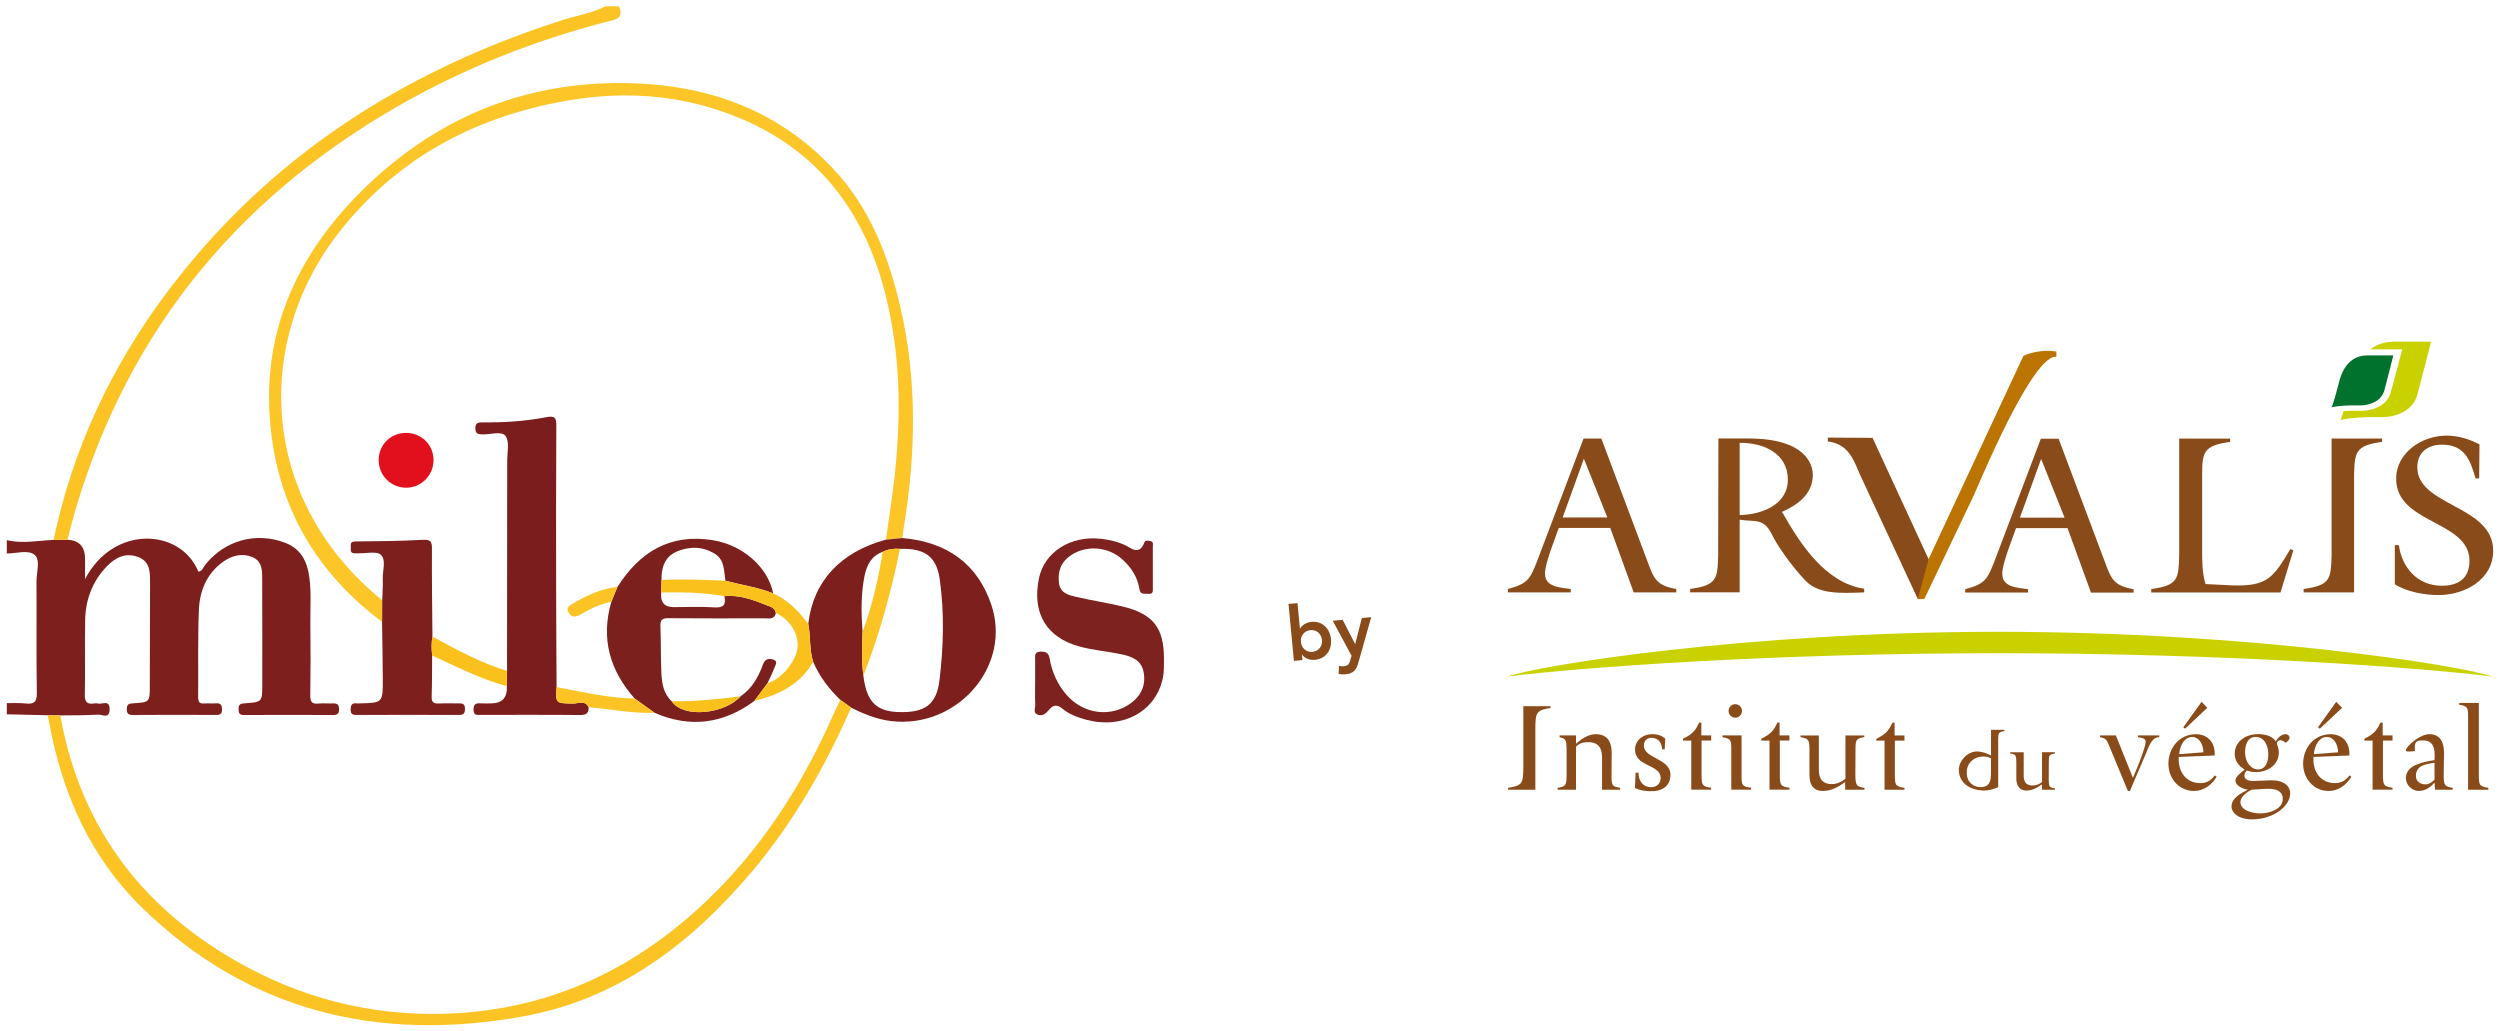 <?xml version="1.0" encoding="UTF-8"?>
<svg id="uuid-dd707dea-9f17-4ee4-adfa-67e2cf70d045" data-name="Calque 1" xmlns="http://www.w3.org/2000/svg" width="732" height="302" viewBox="0 0 732 302">
  <g>
    <path d="m2,158.15c4.57,1.12,9.14.12,13.7-.06,1.35-.02,2.7-.04,4.06-.05q5.14.26,5.14,5.59v5.95c8.31-16,28.03-14.9,33.18-2.19,1.18-.12,1.39-1.25,1.95-1.95,5.74-7.22,14.9-9.8,23.49-6.5,3.9,1.5,5.98,4.47,6.78,8.5.99,4.97.51,9.99.57,14.99.08,7.08.09,14.17-.02,21.25-.03,1.88.56,2.5,2.38,2.32,1.4-.14,2.83.02,4.25-.04,1.21-.05,1.79.35,1.79,1.66,0,1.24-.4,1.74-1.69,1.74-8.72-.04-17.44-.05-26.15,0-1.41.01-1.57-.65-1.58-1.79-.02-1.31.55-1.56,1.76-1.64,5.19-.34,5.18-.39,5.18-5.64,0-10.03.02-20.05-.02-30.08-.01-2.71.23-5.79-2.85-7.08-3-1.25-6.02-.51-8.63,1.38-4.79,3.45-6.84,8.5-7.06,14.08-.35,8.49-.13,17-.21,25.49-.01,1.36.33,2.03,1.81,1.9,1.08-.1,2.19.06,3.27-.04,1.42-.13,1.91.39,1.9,1.82,0,1.38-.63,1.59-1.8,1.58-8.06-.04-16.13-.05-24.19.01-1.41.01-1.92-.38-1.88-1.83.04-1.35.64-1.52,1.81-1.59,4.92-.3,4.91-.34,4.92-5.21.02-9.92.05-19.83.07-29.75,0-3.07.23-6.37-3.31-7.8-3.71-1.51-6.79,0-9.38,2.69-4.18,4.37-6.19,9.69-6.31,15.65-.15,7.3.07,14.6-.1,21.9-.05,2.29.78,2.85,2.77,2.56.32-.05.68-.09.98,0,1.24.43,3.56-1.3,3.51,1.76-.04,2.88-2.2,1.45-3.35,1.52-3.69.23-7.4.17-11.1.22-1.23-.02-2.47-.03-3.7-.04-3.98-.09-7.97-.18-11.95-.28v-3.27c1.84.02,3.71-.1,5.53.1,2.46.27,3.3-.45,3.26-3.11-.17-10.86-.03-21.72-.1-32.58-.02-2.68,1.22-6.27-.51-7.79-1.84-1.62-5.38-.43-8.18-.44v-3.92Z" style="fill: #7c1f1d; fill-rule: evenodd;"/>
    <path d="m19.76,158.04c-1.35.02-2.7.03-4.06.05,5.56-26.66,16.89-50.72,33.15-72.44C78.58,45.97,118.26,20.67,165.06,5.76c4.08-1.3,8.39-1.89,12.23-3.93h3.93c1.66,3.68-1.21,3.92-3.49,4.51-21.61,5.61-42.18,13.78-61.53,24.93-48.57,27.97-80.8,68.67-95.5,122.97-.34,1.26-.63,2.53-.94,3.8Z" style="fill: #fbc424; fill-rule: evenodd;"/>
    <path d="m111.89,182.1c-17.43-13.04-28.52-30.15-31.97-51.67-4.92-30.66,6.22-55.89,28.14-76.62,21.63-20.46,47.71-30.46,77.54-29.42,22.56.78,42.63,8.21,58.41,25.07,10.67,11.4,16.12,25.43,19.59,40.33,5.02,21.53,4.56,43.17,1,64.84-.16.97-.28,1.94-.42,2.9-1.6.16-3.19.32-4.78.48.84-6.04,1.81-12.06,2.49-18.11,2.05-18.31,1.84-36.53-2.84-54.48-6.13-23.5-19.42-41.16-42.23-50.74-15.97-6.71-32.63-8.2-49.66-5.4-26.77,4.41-49.61,16.15-66.85,37.42-26.58,32.78-24.48,79.79,11.61,109.06-.01,2.11-.02,4.22-.03,6.33Z" style="fill: #fcc528; fill-rule: evenodd;"/>
    <path d="m172.34,207.03c.08,1.73-.61,2.35-2.47,2.33-9.68-.1-19.36-.04-29.04-.05-1.04,0-2.15.32-2.18-1.5-.02-1.75.79-1.97,2.18-1.87.97.07,1.96.01,2.94.01q4.91,0,4.64-5.06c.02-1.5.03-2.99.05-4.49.02-20.49.05-40.97.05-61.46,0-2.49.73-5.61-.48-7.27-1.14-1.56-4.46-.4-6.81-.48-1.26-.04-2.04-.21-2.04-1.76,0-1.55.76-1.77,2.03-1.76,6.33.07,12.63-.32,18.84-1.53,2.41-.47,2.86.22,2.84,2.53-.1,15.91-.07,31.82-.05,47.73.01,9.59.08,19.17.13,28.76-.3,4.83-.29,4.74,4.77,4.84,1.53.03,3.47-1.09,4.6,1.01Z" style="fill: #7b1d1c; fill-rule: evenodd;"/>
    <path d="m259.4,158.02c1.6-.16,3.19-.32,4.79-.48,12.82,1.08,22.01,7.35,26.1,19.63,5.75,17.23-8.88,35.05-27.53,34.12-4.9-.24-9.28-1.92-13.55-4.09-1.06-.76-2.12-1.52-3.17-2.29-3.35-3.22-6.13-6.85-7.94-11.16-1.17-3.6-.69-7.42-1.44-11.08,1.41-12.4,9.43-21.1,22.75-24.66Zm-.93,3.55c-3.36,1.17-4.7,3.92-5.34,7.08-1.09,5.42-.97,10.91-.58,16.39-.11,4.27-.34,8.53.25,12.79.04.32.07.65.12.97,1.06,6.9,3.89,9.54,10.41,9.7,7.41.18,10.88-2.15,11.74-9.26,1.2-9.82,1.46-19.77.09-29.6-.94-6.77-4.47-9.16-11.65-8.93-1.76-.15-3.45.07-5.04.86Z" style="fill: #7c1f1d; fill-rule: evenodd;"/>
    <path d="m246.04,204.91c1.06.76,2.11,1.53,3.17,2.29-7.61,17.32-16.9,33.63-29.15,48.13-17.84,21.1-39.18,37.25-66.81,42.26-42.2,7.64-80.36-1.25-111.75-31.92-15.11-14.76-23.29-33.37-27.08-53.99-.14-.75-.3-1.49-.46-2.23,1.23.01,2.47.03,3.7.04,6.02,33.66,25.02,57.77,54.77,73.72,19.23,10.3,39.95,14.76,61.72,13.43,28.72-1.76,52.95-13.74,73.47-33.58,15.89-15.35,27.46-33.64,36.34-53.74.66-1.48,1.39-2.94,2.09-4.41Z" style="fill: #fbc424; fill-rule: evenodd;"/>
    <path d="m220.88,205.23c-9.07,6.72-18.79,8-29.2,3.49-1.95-1.39-3.89-2.79-5.84-4.18-7.29-8.22-9.97-17.56-6.85-28.3.6-1.46,1.19-2.93,1.79-4.39,6.52-10.22,15.37-15.69,27.89-13.69,8.79,1.4,16.14,7.84,17.72,15.57-4.52-1.79-9.33-2.45-13.99-3.69-.47-2.82-.17-6.02-3.01-7.83-3.56-2.26-7.49-2.3-11.23-.72-3.51,1.49-4.54,4.7-4.47,8.32-.03,1.22-.06,2.44-.09,3.66q-.43,4.3,3.62,4.3c4,0,8.01-.2,11.99.07,2.78.18,3.4-.9,2.88-3.29,4.35-.43,8.31,1.03,12.23,2.6,1.15.46,2.58.74,2.85,2.33-.42,2.05-2.06,1.55-3.39,1.56-9.35.02-18.7.06-28.04-.03-1.82-.02-2.44.45-2.37,2.34.19,4.56.06,9.13.28,13.68.15,3.03.6,6.07,3.03,8.32,3.45,5.06,15.51,3.7,20.16-1.47,3.37-2.3,5.25-5.69,6.58-9.38.64-1.77,1.94-1.73,3.09-1.34,1.35.46.49,1.67.19,2.48-.57,1.51-1.32,2.96-1.99,4.43-1.28,1.72-2.56,3.45-3.84,5.17Z" style="fill: #7c201d; fill-rule: evenodd;"/>
    <path d="m303.09,200.05c0-2.29,0-4.57,0-6.86,0-1.16-.31-2.37,1.66-2.4,1.64-.02,2.32.52,2.59,2.07.68,3.93,2.27,7.48,4.87,10.51,4.97,5.81,13.21,6.84,19.06,2.41,3.06-2.32,4.32-5.48,3.54-9.2-.71-3.4-3.62-4.42-6.56-5.03-4.04-.84-8.2-1.17-12.17-2.25-9.76-2.65-13.95-9.87-11.88-19.94,1.58-7.73,9.28-12.65,18.27-11.59,2.26.26,4.49.77,6.61,1.68,2.13.92,4.46,3.49,6.05-.73.22-.59,1.19-.43,1.81-.27.89.23.6,1.05.6,1.63.03,4.03.02,8.06.01,12.09,0,.86.15,1.84-1.24,1.69-1.09-.12-2.4.48-2.7-1.43-.56-3.57-2.48-6.44-5.17-8.8-4.11-3.61-10.38-4.05-14.83-1.08-2.97,1.97-3.97,4.79-3.54,8.18.38,3.02,2.96,3.55,5.24,4.08,4.44,1.04,8.96,1.69,13.39,2.77,9.01,2.2,12.14,6.26,12.11,15.45,0,1.84.04,3.73-.33,5.52-2.06,9.78-11.75,15.03-22.31,12.22-2.55-.68-5.05-1.57-7.06-3.24-1.68-1.39-2.77-1.14-4.01.36-.87,1.05-1.95,1.96-3.37,1.32-1.3-.59-.56-1.94-.61-2.93-.11-2.06-.04-4.14-.04-6.21Z" style="fill: #7d221e; fill-rule: evenodd;"/>
    <path d="m111.89,182.1c.01-2.11.02-4.22.03-6.33.06-2.06.23-4.13.15-6.18-.09-2.46,1.09-5.61-.56-7.15-1.25-1.16-4.33-.36-6.6-.43-.33-.01-.65,0-.98,0-1.65.02-1.13-1.22-1.21-2.1-.11-1.12.34-1.37,1.51-1.38,6.52-.05,13.04-.11,19.55-.47,2.24-.12,2.71.43,2.69,2.56-.05,8.59.08,17.17.15,25.76-.35,1.84-.29,3.69-.09,5.53-.04,4.03,0,8.06-.14,12.09-.06,1.67.64,2.05,2.12,1.98,1.85-.09,3.7,0,5.56-.03,1.17-.02,2.08-.06,2.07,1.63,0,1.53-.61,1.77-1.93,1.76-9.91-.04-19.83-.03-29.75,0-1.15,0-1.78-.16-1.79-1.57,0-1.43.46-2.01,1.87-1.82.21.03.43,0,.65,0,6.9-.14,6.93-.14,6.89-7.23-.03-5.55-.13-11.1-.21-16.64Z" style="fill: #7c1f1d; fill-rule: evenodd;"/>
    <path d="m220.88,205.23c1.28-1.72,2.56-3.45,3.84-5.17,3.99-1.09,8.5-6.51,8.81-10.58.31-4.03-2.21-8.01-6.35-10-.27-1.6-1.7-1.87-2.85-2.33-3.92-1.57-7.88-3.03-12.23-2.6-6.12-1.06-12.3-1.21-18.49-1.07.03-1.22.06-2.44.09-3.66,6.24-.32,12.47-.05,18.7.23,4.66,1.24,9.47,1.9,13.99,3.69,4.32,1.94,7.49,5.22,10.26,8.95.75,3.66.27,7.47,1.44,11.07-3.81,6.72-10.09,9.73-17.22,11.48Z" style="fill: #fac11d; fill-rule: evenodd;"/>
    <path d="m126.54,191.92c-.2-1.85-.26-3.7.09-5.53,7.04,3.85,14.08,7.7,21.82,10.04-.02,1.5-.03,2.99-.05,4.49-7.66-2.08-14.69-5.71-21.86-8.99Z" style="fill: #fac11d; fill-rule: evenodd;"/>
    <path d="m185.84,204.54c1.94,1.39,3.89,2.79,5.84,4.18-6.52.2-12.9-1.04-19.34-1.69-1.13-2.1-3.07-.98-4.6-1.01-5.07-.11-5.07-.01-4.77-4.84,7.58,1.45,15.11,3.2,22.87,3.36Z" style="fill: #fbc424; fill-rule: evenodd;"/>
    <path d="m263.51,160.71c-2.59,12.66-5.99,25.08-10.71,37.12-.59-4.25-.36-8.52-.25-12.79,2.8-7.62,4.63-15.48,5.91-23.48,1.59-.78,3.28-1.01,5.04-.86Z" style="fill: #fbc424; fill-rule: evenodd;"/>
    <path d="m178.99,176.24c-3.16.55-5.98,1.93-8.71,3.53-1.32.78-2.74,1.32-3.71-.26-1.14-1.84.6-2.47,1.77-3.14,3.88-2.22,7.93-4.04,12.44-4.53-.6,1.46-1.19,2.92-1.79,4.39Z" style="fill: #fbc424; fill-rule: evenodd;"/>
    <path d="m196.69,205.34c6.76.08,13.46-.6,20.15-1.46-4.64,5.16-16.7,6.52-20.15,1.46Z" style="fill: #fac11d; fill-rule: evenodd;"/>
    <path d="m126.93,134.88c-.07,4.48-3.8,8.05-8.25,7.92-4.36-.14-7.79-3.67-7.8-8.04-.01-4.54,3.51-8.04,8.08-8.01,4.54.03,8.05,3.6,7.98,8.13Z" style="fill: #e2101d; fill-rule: evenodd;"/>
  </g>
  <g>
    <path d="m377.28,176.84l2.63-.25.7,7.43h.07c.48-.74,1.45-1.77,3.42-1.95,3-.28,5.32,1.94,5.61,5.07.3,3.13-1.43,5.74-4.67,6.05-1.47.14-2.91-.3-3.79-1.51h-.04s.15,1.59.15,1.59l-2.5.24-1.58-16.67Zm6.41,7.67c-1.93.18-2.95,1.81-2.79,3.47.16,1.65,1.46,3.07,3.39,2.88,1.93-.18,2.95-1.81,2.79-3.47-.16-1.65-1.46-3.07-3.39-2.88Z" style="fill: #894b19;"/>
    <path d="m390.24,181.76l2.9-.27,3.63,7.07h.04s1.94-7.6,1.94-7.6l2.74-.26-3.76,13.33c-.58,2.06-1.4,3.18-3.73,3.4-.68.06-1.37.04-2.04-.08l.1-2.41c.43.12.9.18,1.36.14,1.29-.12,1.6-.62,1.93-1.76l.39-1.3-5.51-10.25Z" style="fill: #894b19;"/>
  </g>
  <g>
    <path d="m470.63,151.52h-13.08l6.21-17.21,6.87,17.21Zm-1.74-23.11h-5.23l-13.62,35.96c-2.06,5.18-2.65,6.51-8.53,8.09v1h18.41v-1c-2.98-.46-7.54-.46-7.54-4.51,0-3.18,2.91-10.06,4.03-13.38h15.07l6.87,18.89h12.47v-1c-5.69-1-6.55-2.91-8.32-7.76l-13.62-36.29Z" style="fill: #894b19;"/>
    <path d="m604.52,151.58h-13.09l6.21-17.21,6.88,17.21Zm-1.74-23.11h-5.23l-13.61,35.96c-2.06,5.18-2.64,6.51-8.53,8.09v.98h18.41v-.98c-2.98-.47-7.55-.47-7.55-4.51,0-3.17,2.91-10.06,4.03-13.38h15.07l6.87,18.88h12.48v-.98c-5.69-1.01-6.54-2.91-8.32-7.76l-13.63-36.29Z" style="fill: #894b19;"/>
    <path d="m509.37,129.66c6.94-.07,14.11,3.03,14.11,10.8,0,7.35-7.76,10.27-14.11,10.34v-21.14Zm0,43.79v-21.29c4.64.8,7.02-.78,9.65,4.72,1.38,2.83,5.3,8.6,9.65,13.16,3.83,3.99,10.18,3.68,17.17,3.41v-1.07c-11.29-1.66-18.7-13.05-23.77-22l-.35-.47c4.76-2.11,9.07-5.3,9.07-10.85,0-3.18-2.2-10.67-18.85-10.67h-8.79l-.07,34.18c-.21,6.82-.27,8.81-8.2,9.87v1h14.48Z" style="fill: #894b19;"/>
    <path d="m652.99,128.41v.99c-7.92,1.06-8.2,3.04-8.2,9.87v21.73c0,3.32,0,6.83.99,10.01l8.07.4c10.04.24,11.69-2.18,16.79-10.66l.85.39-3.76,12.33h-37.84v-1c7.93-1.06,7.99-3.05,8.18-9.87v-34.18h14.93Z" style="fill: #894b19;"/>
    <path d="m674.5,173.45v-1c7.92-1.06,7.99-3.05,8.19-9.87v-34.18h14.78v.99c-7.94,1.06-8,3.04-8.2,9.87v34.19h-14.76Z" style="fill: #894b19;"/>
    <path d="m725.89,140.07h-1.05c-1.52-5.37-3.23-9.87-9.77-9.87-4.24,0-7.28,2.24-7.28,6.61,0,11.47,22.21,11.07,22.21,24.44,0,8.56-8.45,12.99-16.05,12.99-4.05,0-9.4-.98-12.75-3.17v-11.46h1.19c.84,6.35,5.28,11.9,12.56,11.9,4.89,0,8.11-2.17,8.11-7.33,0-11.79-21.46-10.73-21.46-23.98,0-7.76,7.67-12.65,14.73-12.65,3.38,0,6.74,1.01,9.66,2.58l-.09,9.94Z" style="fill: #894b19;"/>
    <path d="m585.09,191.26c66.52,0,123.57,4.18,144.71,6.84-8.98-3.21-70.6-13.11-144.71-13.11s-134.81,9.9-143.78,13.11c21.13-2.66,77.27-6.84,143.78-6.84Z" style="fill: #c9d200;"/>
    <g>
      <path d="m700.97,100.05c-2.69,0-5.03.76-6.93,2.24.1,0,.18,0,.27,0h9.07s-2.51,9.54-3.37,12.61c-1.08,3.81-5.05,5.39-8.72,5.39,0,0-2.44-.06-5.08.07-.33,1.1-.63,2.02-.91,2.64,3.82-1.09,12.09-.87,12.09-.87,4.4,0,9.16-1.92,10.44-6.63,1.03-3.77,3.98-15.45,3.98-15.45h-10.87Z" style="fill: #c9d200;"/>
      <path d="m693.31,104.05c-4.07,0-6.85,2.4-8.24,7.11-.33,1.12-1.62,6.48-2.38,8.11,2.62-.71,8.3-.57,8.3-.57,3.02,0,6.27-1.28,7.16-4.42.7-2.52,2.61-10.23,2.61-10.23h-7.46Z" style="fill: #00722d;"/>
    </g>
    <path d="m441.58,231.23v-.56c4.31-.58,4.34-1.64,4.45-5.34v-18.55h7.96v.53c-4.3.59-4.33,1.67-4.44,5.37v18.55h-7.96Z" style="fill: #894b19;"/>
    <path d="m471.89,222.34l-.03,4.71c0,2.95.14,3.23,2.51,3.62v.56h-5.29v-7.98c0-1.95.45-5.95-4.01-5.95-1.54,0-2.61.3-3.62,1.34v12.59h-5.37v-.56c2.47-.39,2.58-.82,2.62-3.62v-7.62c-.04-2.74-.15-3.16-2.05-3.57v-.53h4.81v2.45c1.65-1.44,3.51-2.81,5.81-2.81,5.29,0,4.62,5.43,4.62,7.37Z" style="fill: #894b19;"/>
    <path d="m487.42,219.41h-.72c-.18-1.7-.83-3.23-3.01-3.38-1.47-.09-2.36.88-2.36,2.32,0,3.69,7.66,3.77,7.77,8.31.08,3.67-2.61,5.16-6.13,5-1.64-.08-2.65-.22-4.27-.91l.21-4.5.83-.03c-.03,2.21,1.19,4.26,3.72,4.26,1.65,0,2.77-1.06,2.77-2.67,0-4.1-7.49-3.2-7.49-8.35,0-2.81,2.44-4.5,4.98-4.5,1.4,0,2.69.26,3.87,1.33l-.17,3.1Z" style="fill: #894b19;"/>
    <path d="m495.2,216.84h-2.4v-.54c2.98-1.43,3.73-2.65,4.72-4.72h.63v3.75h2.88v1.5h-2.81v10.21c.03,2.8.15,3.23,2.81,3.62v.56h-5.83v-14.39Z" style="fill: #894b19;"/>
    <path d="m518.11,216.84h-2.4v-.54c2.97-1.43,3.73-2.65,4.73-4.72h.62v3.75h2.88v1.5h-2.81v10.21c.04,2.8.16,3.23,2.81,3.62v.56h-5.83v-14.39Z" style="fill: #894b19;"/>
    <path d="m551.8,216.85h-2.4v-.54c2.98-1.42,3.73-2.65,4.73-4.72h.61v3.75h2.88v1.5h-2.81v10.21c.04,2.8.15,3.23,2.81,3.62v.56h-5.83v-14.39Z" style="fill: #894b19;"/>
    <path d="m504.34,215.86v-.53h5.59v11.71c0,2.95.14,3.23,2.8,3.62v.56h-5.81v-11.72c0-2.81-.11-3.23-2.58-3.64Zm5.72-7.71c0,1.08-.89,2-1.97,2s-1.97-.92-1.97-2,.89-1.97,1.97-1.97,1.97.9,1.97,1.97Z" style="fill: #894b19;"/>
    <path d="m545.87,215.34v.49c-2.47.41-2.58.84-2.58,3.72l-.04,7.44c.08,2.87.18,3.3,2.66,3.69v.56h-5.64v-2.27c-1.94,1.41-4.05,2.63-6.49,2.63-4.05,0-3.97-3.7-3.97-5.21v-6.9c-.04-2.81-.15-3.24-2.62-3.65v-.49h5.37v8.88c0,1.46-.43,5.36,3.77,5.36,1.46,0,2.94-.63,4.02-1.6v-12.65h5.52Z" style="fill: #894b19;"/>
    <path d="m582.96,222v4.19c0,2.31-.25,4.28-3.11,4.28-1.38,0-3.99-.86-3.99-4.31,0-2.98,2.41-4.66,4.8-4.66.84,0,1.55.18,2.31.5Zm2.11-5.43c.02-1.93.09-2.23,1.8-2.49v-.39h-3.9v7.53c-1.21-.66-2.73-1.19-4.13-1.19-2.76,0-5.29,2.74-5.29,5.34,0,4.39,4.02,6.1,7.38,6.1,1.49,0,2.8-.39,4.14-.99v-13.91Z" style="fill: #894b19;"/>
    <path d="m601.67,220.26v.36c-1.7.27-1.78.57-1.78,2.55l-.02,5.14c.04,1.98.13,2.27,1.83,2.54v.39h-3.83v-1.57c-1.33.97-2.8,1.81-4.49,1.81-2.8,0-3-2.55-3-3.59v-4.78c-.03-1.92-.09-2.22-1.81-2.49v-.36h3.97v6.13c0,1.03-.29,3.59,2.6,3.59,1.01,0,2.02-.33,2.77-1.03v-8.7h3.76Z" style="fill: #894b19;"/>
    <path d="m624.53,227.74l1.59-3.82c.48-1.25,2.13-5.49,2.13-6.68s-1.36-1.23-2.26-1.38v-.53h6.24v.53c-2.22-.09-3.05,2.78-3.88,4.73l-4.72,11.02h-.58l-5.25-12.68c-.68-1.62-.89-2.88-2.93-3.07v-.53h4.66l4.98,12.4Z" style="fill: #894b19;"/>
    <path d="m638.06,220.81c.25-2.91,1.76-5.03,3.8-5.03,1.91,0,3.24,1.94,3.3,4.49l-7.1.55Zm6.56-15.32l-5.34,7.45.49.43,6.53-6.12-1.68-1.76Zm-6.68,16.14l10.52-.42c.21-4.03-2.26-6.23-5.48-6.23-4.86,0-8.07,4-8.07,8.64,0,4.32,3.08,7.98,7.52,7.98,2.8,0,5.23-1.82,6.61-4.16l-.55-.4c-1.07,1.44-2.36,2.26-4.24,2.26-4.04,0-6.56-3.13-6.31-7.65Z" style="fill: #894b19;"/>
    <path d="m661.11,225.3c-1.61,0-3.76-1.63-3.76-5.19,0-1.94.75-4.34,3.08-4.34,2.68,0,3.73,2.72,3.73,5.07,0,2.01-.64,4.46-3.05,4.46Zm1.73,5.7c.89-.03,5.56-.54,5.56,2.84,0,3.2-4.01,4.32-6.6,4.32-2.02,0-5.8-.72-5.8-3.35,0-1.59,2.03-3.02,3.34-3.59l3.51-.23Zm3.91-12.93c-.18-.66.14-1.26.93-1.35.53-.04,1.11.44,1.48.76.53-.25,1.22-.83,1.22-1.48,0-.6-.54-1.04-1.19-1.04-1.19,0-2.26,1.08-2.87,2.13-1-1.81-3.61-2.13-5.26-2.13-3.38,0-6.74,2.05-6.74,5.77,0,2.02,1.22,3.62,2.93,4.6-.82.65-2.71,2.04-2.71,3.15,0,1.65,2.29,2.56,3.65,2.74-2.04,1.07-4.8,2.32-4.8,5.02,0,1.51,1.75,3.67,6.02,3.67,6.39,0,11.16-4.01,11.16-7.54,0-2.4-2.11-4.03-5.95-3.89l-4.6.18c-3.31.16-3.34-1.94-2.15-3.06.85.34,1.79.46,2.7.46,3.37,0,6.67-2.07,6.67-5.74,0-.86-.25-1.56-.47-2.26Z" style="fill: #894b19;"/>
    <path d="m677.5,220.81c.26-2.91,1.76-5.03,3.79-5.03,1.92,0,3.24,1.94,3.31,4.49l-7.1.55Zm6.55-15.32l-5.33,7.45.51.43,6.53-6.12-1.71-1.76Zm-6.66,16.14l10.51-.42c.22-4.03-2.27-6.23-5.49-6.23-4.85,0-8.06,4-8.06,8.64,0,4.32,3.08,7.98,7.52,7.98,2.8,0,5.23-1.82,6.6-4.16l-.55-.4c-1.06,1.44-2.36,2.26-4.21,2.26-4.07,0-6.59-3.13-6.33-7.65Z" style="fill: #894b19;"/>
    <path d="m694.69,216.84h-2.4v-.54c2.96-1.43,3.73-2.65,4.72-4.72h.64v3.75h2.88v1.5h-2.81v10.21c.06,2.8.17,3.23,2.81,3.62v.56h-5.84v-14.39Z" style="fill: #894b19;"/>
    <path d="m712.83,223.34v4.94c-.64.67-1.62,1.39-2.59,1.39-1.65,0-2.86-.93-2.86-2.42,0-3.33,3.11-3.5,5.45-3.91Zm0-.78c-6.05.87-8.06,2.53-8.36,4.81-.26,2.17,1.51,4.22,3.8,4.22,1.83,0,3.42-1.14,4.56-2.45l.16,2.09h5.15v-.56c-2.47-.39-2.58-.82-2.62-3.62l.08-6.69c0-2.87-1-5.39-4.29-5.39-2.92,0-6.88,3.74-6.88,4.72,0,.4.56.36.84.36l1.78-.1c0-1.99-.23-3.17,2.24-3.17,2.82,0,3.84,1.62,3.54,5.78Z" style="fill: #894b19;"/>
    <path d="m725.8,205.8v21.25c.03,2.8.14,3.23,2.78,3.62v.56h-5.93v-21.29c0-2.76-.11-3.2-2.59-3.58v-.55h5.73Z" style="fill: #894b19;"/>
    <path d="m535.18,128.12v1.13c5.74.78,7.35,4.72,9.24,9.33l17.12,36.82h1.19l3.34-8.7-17.78-38.49-12.96-.08h-.15Z" style="fill: #894b19;"/>
    <path d="m592.55,104.15l-.09.04-27.78,59.54-3.14,11.67h1.9l14.58-30.55c11.63-27.27,19.72-40.39,23.82-40.39l.27-.03v-1.51l-.25-.04c-5.22-.7-9.16,1.19-9.3,1.28Z" style="fill: #bb7400;"/>
  </g>
</svg>